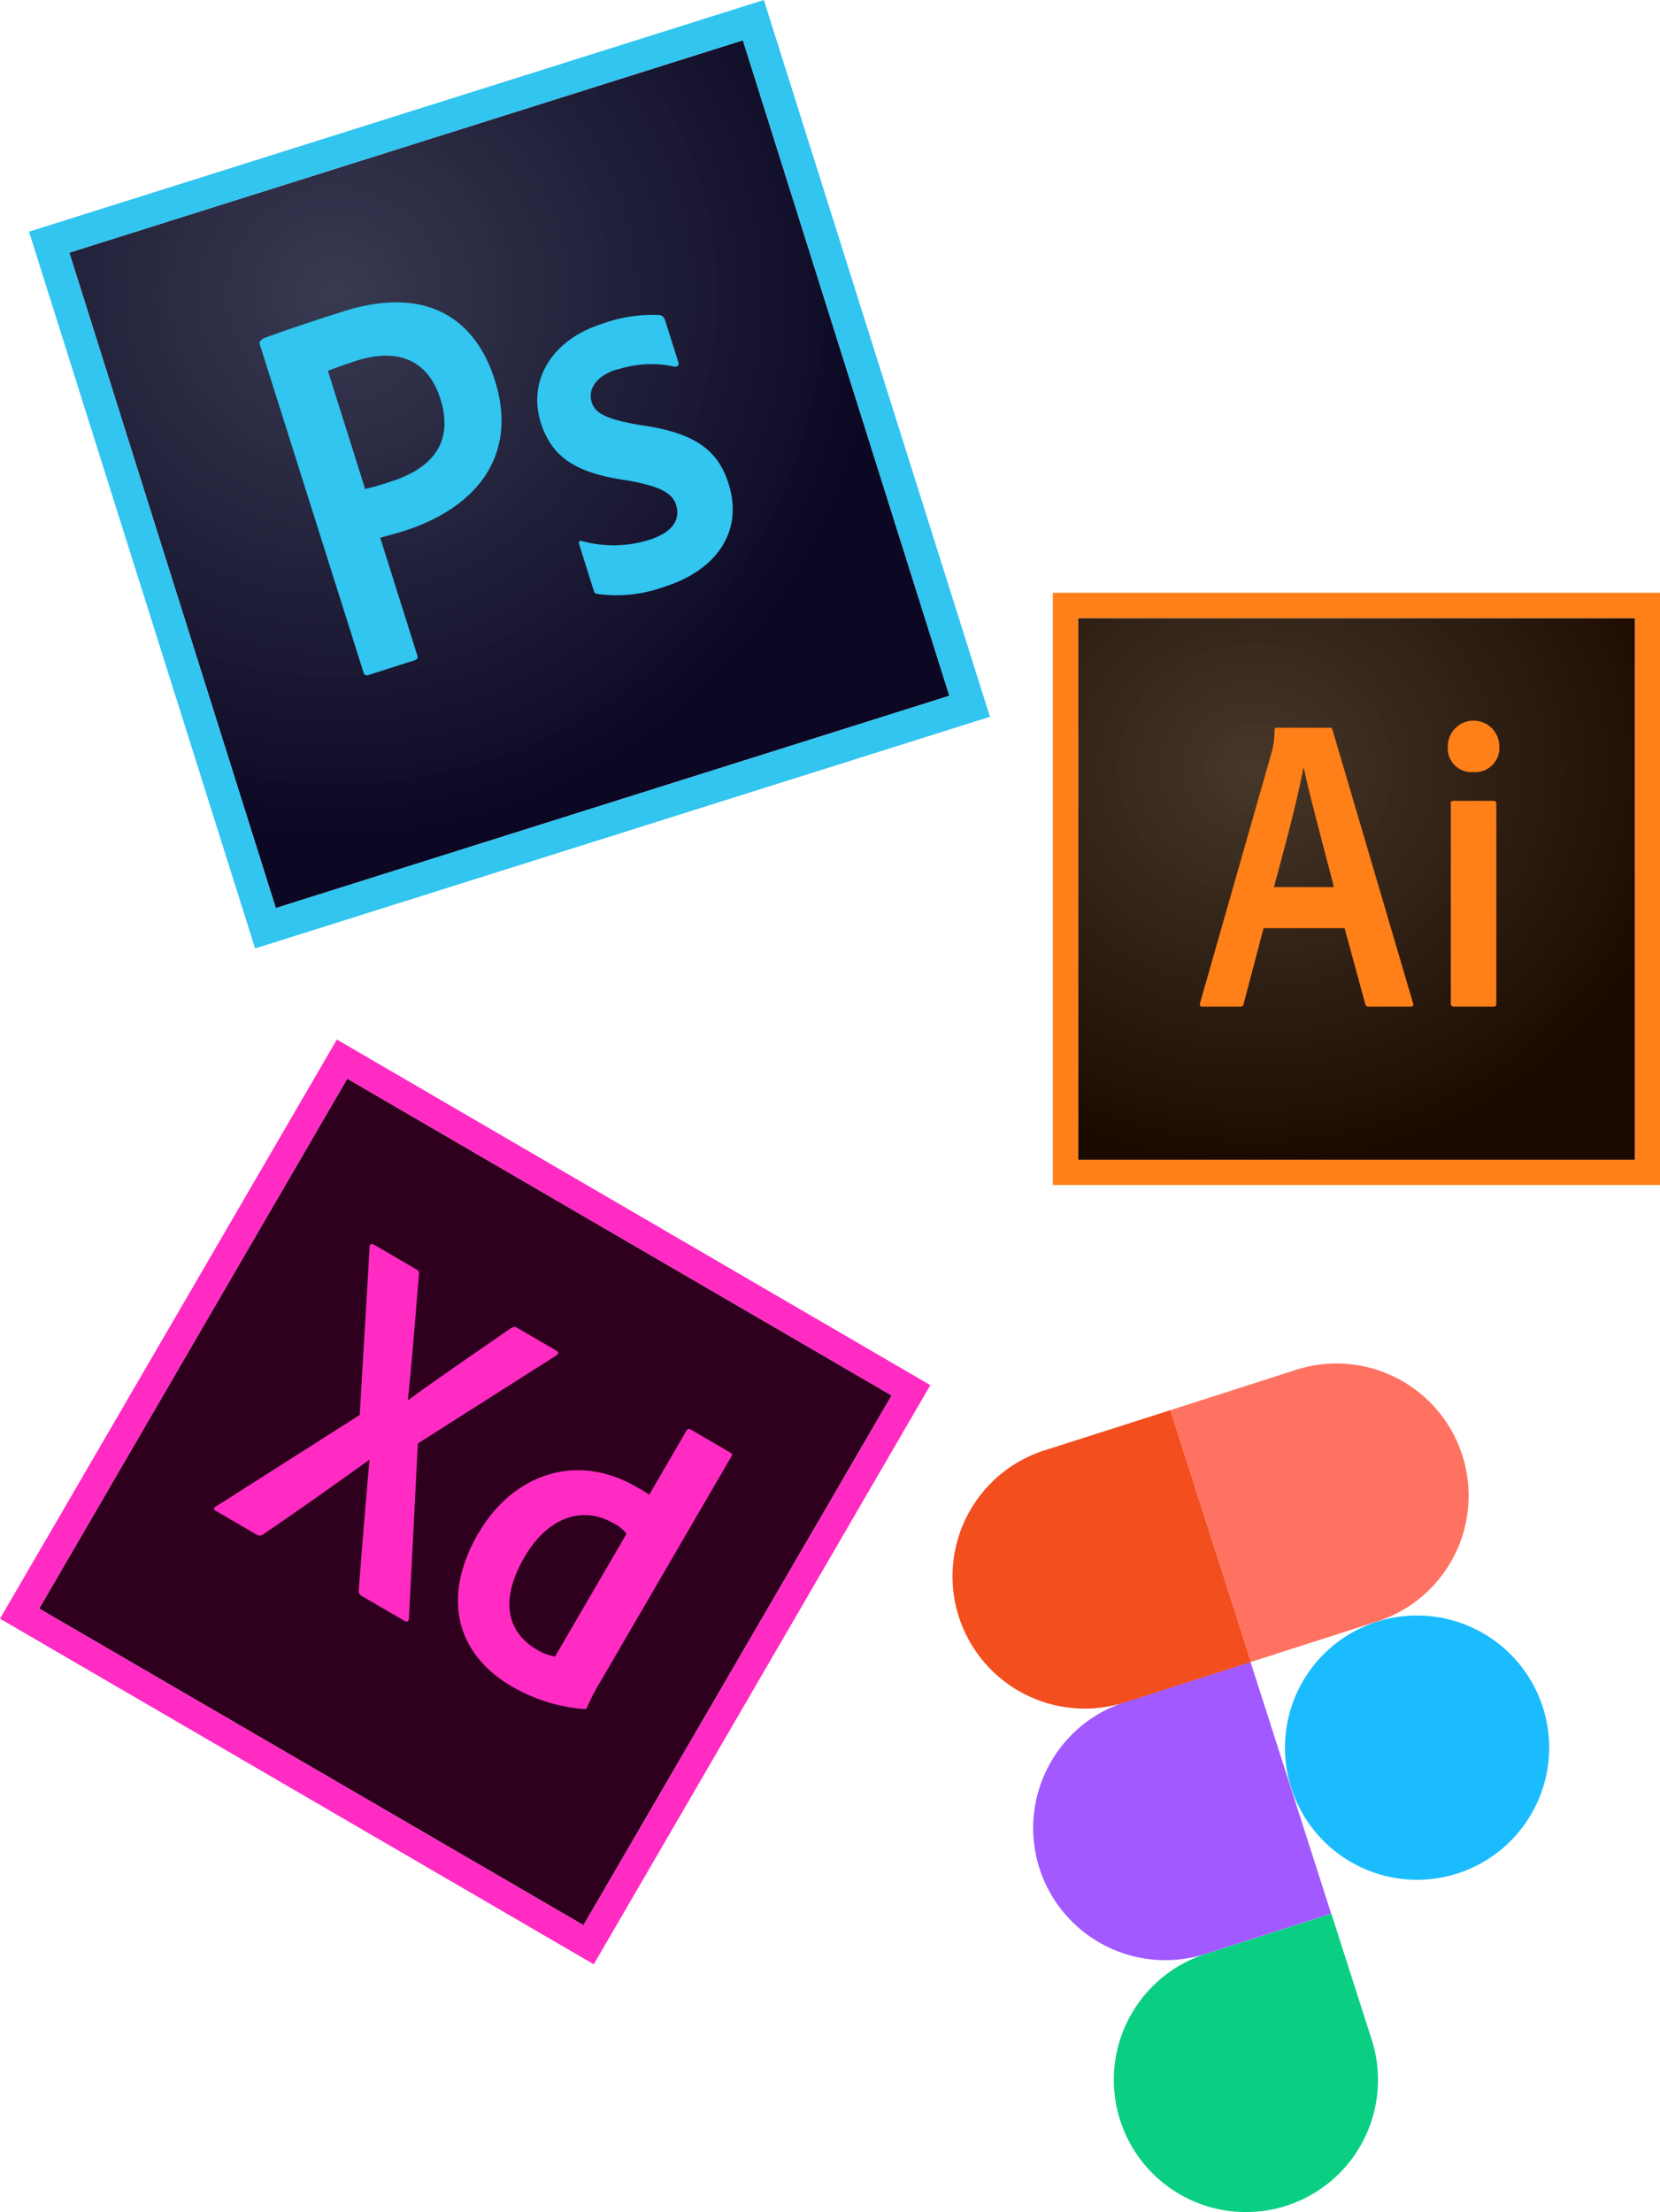<svg id="Layer_1" data-name="Layer 1" xmlns="http://www.w3.org/2000/svg" xmlns:xlink="http://www.w3.org/1999/xlink" viewBox="0 0 214.4 285.58"><defs><style>.cls-1{fill:#0acf83;}.cls-2{fill:#a259ff;}.cls-3{fill:#f24e1e;}.cls-4{fill:#ff7262;}.cls-5{fill:#1abcfe;}.cls-6{fill:url(#radial-gradient);}.cls-7{fill:#ff7f18;}.cls-8{fill:url(#radial-gradient-2);}.cls-9{fill:#31c5f0;}.cls-10{fill:#2e001e;}.cls-11{fill:#ff2bc2;}</style><radialGradient id="radial-gradient" cx="-330.44" cy="241.72" r="0.1" gradientTransform="matrix(545.67, 0, 0, -528.31, 180506.32, 127811.38)" gradientUnits="userSpaceOnUse"><stop offset="0" stop-color="#423325" stop-opacity="0.98"/><stop offset="1" stop-color="#1c0a00"/></radialGradient><radialGradient id="radial-gradient-2" cx="-330.65" cy="241.81" r="0.13" gradientTransform="matrix(520.45, -163.99, -158.78, -503.89, 210555.98, 67671.95)" gradientUnits="userSpaceOnUse"><stop offset="0" stop-color="#34364e" stop-opacity="0.98"/><stop offset="1" stop-color="#0c0824"/></radialGradient></defs><path id="path0_fill" data-name="path0 fill" class="cls-1" d="M198,295.09a17.07,17.07,0,0,0,11-21.46l-5.21-16.25-16.25,5.21A17.06,17.06,0,0,0,198,295.09Z" transform="translate(-31.84 -10.32)"/><path id="path1_fill" data-name="path1 fill" class="cls-2" d="M166.1,251.55a17.07,17.07,0,0,1,11-21.46l16.25-5.21,10.42,32.5-16.25,5.21A17.08,17.08,0,0,1,166.1,251.55Z" transform="translate(-31.84 -10.32)"/><path id="path1_fill-2" data-name="path1 fill" class="cls-3" d="M155.68,219.05a17.07,17.07,0,0,1,11-21.46L183,192.38l10.42,32.5-16.25,5.21A17.08,17.08,0,0,1,155.68,219.05Z" transform="translate(-31.84 -10.32)"/><path id="path2_fill" data-name="path2 fill" class="cls-4" d="M183,192.38l16.25-5.21a17.06,17.06,0,1,1,10.42,32.5l-16.25,5.21Z" transform="translate(-31.84 -10.32)"/><path id="path3_fill" data-name="path3 fill" class="cls-5" d="M231.1,230.71a17.06,17.06,0,1,1-21.46-11A17.07,17.07,0,0,1,231.1,230.71Z" transform="translate(-31.84 -10.32)"/><path class="cls-6" d="M171.09,90.12H243v69.93H171.09Z" transform="translate(-31.84 -10.32)"/><path class="cls-7" d="M171.09,90.12H243v69.93H171.09Zm-3.27,73.19h78.42V86.85H167.82Zm51.37-49.21c0-.26.1-.39.39-.39h5.13c.26,0,.39.1.39.39v25.79c0,.26-.06.39-.39.39h-5.06c-.33,0-.43-.17-.43-.43V114.1Zm-.36-7.41a3.33,3.33,0,1,1,6.66,0A3.12,3.12,0,0,1,222.1,110,3.07,3.07,0,0,1,218.83,106.69Zm-14.71,18.16c-.91-3.62-3.07-11.53-3.88-15.35h-.07c-.69,3.82-2.42,10.29-3.79,15.35Zm-9.08,5.3-2.58,9.8c-.07.26-.16.33-.49.33h-4.8c-.33,0-.4-.1-.33-.49l9.28-32.48a10.92,10.92,0,0,0,.33-2.71c0-.23.09-.33.26-.33h6.86c.23,0,.33.06.39.33l10.39,35.25c.07.26,0,.43-.26.43h-5.42c-.27,0-.43-.07-.49-.3l-2.68-9.83Z" transform="translate(-31.84 -10.32)"/><path class="cls-8" d="M40.79,42.94l87-27.42,26.67,84.63-87,27.41Z" transform="translate(-31.84 -10.32)"/><path class="cls-9" d="M40.79,42.94l87-27.42,26.67,84.63-87,27.41Zm24,89.83,94.91-29.91L130.5,10.32,35.59,40.23ZM111.54,58c-3.13,1-3.7,2.9-3.29,4.21s1.48,2.19,6.35,3c7.16,1,10,3.33,11.34,7.56,2,6.32-1.76,11.25-8.28,13.3A18,18,0,0,1,109,87c-.31,0-.41-.22-.51-.54l-1.83-5.81c-.13-.4,0-.58.37-.47a15.37,15.37,0,0,0,8.68-.17c3.13-1,4-2.7,3.46-4.48-.45-1.42-1.76-2.4-6.4-3.2-6.46-.92-9.65-2.91-11.09-7.46-1.6-5.1,1.06-10.59,8-12.77A18.91,18.91,0,0,1,117.1,51a.92.92,0,0,1,.64.66l1.71,5.42c.1.32,0,.58-.47.58a14,14,0,0,0-7.44.39ZM79,73.45a33.06,33.06,0,0,0,3.23-.93c4.63-1.45,8.46-4.45,6.48-10.73-1.58-5-5.5-6.57-10.76-4.92-1.58.5-3.06,1.06-3.76,1.32ZM65.36,54.67c-.09-.27.4-.65.72-.75,2.49-.91,6.22-2.17,10.14-3.41,11-3.45,17.11,1.22,19.53,8.89C98.92,69.44,93,76,84.06,78.86c-1.5.47-2,.56-3.11.89l4.79,15.19c.1.32,0,.51-.33.62l-6,1.91c-.31.1-.51,0-.62-.33L65.36,54.67Z" transform="translate(-31.84 -10.32)"/><path class="cls-10" d="M76.69,149.58,147,190.48,107.2,258.87,36.9,218Z" transform="translate(-31.84 -10.32)"/><path class="cls-11" d="M75.35,144.53,31.84,219.3l76.69,44.62L152,189.15Zm1.34,5.05L147,190.48,107.2,258.87,36.9,218Z" transform="translate(-31.84 -10.32)"/><path class="cls-11" d="M112.77,208.34A5,5,0,0,0,111.1,207c-4-2.35-8.51-.81-11.51,4.33-3.42,5.88-2,9.85,1.53,11.93a7,7,0,0,0,2.41.93l9.21-15.82Zm-19.08-.15c4.34-7.44,12.51-10.47,20.37-5.89a15.57,15.57,0,0,1,1.63,1l4.83-8.31a.37.37,0,0,1,.51-.13l5.14,3c.26.15.27.28.17.44l-17,29.21a24.92,24.92,0,0,0-1.66,3.22c-.13.22-.15.26-.4.24A21.88,21.88,0,0,1,98,228.08c-6.93-4-9.39-11.19-4.34-19.89Zm-7.88-11.51-1.15,22.55c0,.35-.23.55-.49.4l-5.56-3.23a.74.74,0,0,1-.43-.81q.61-8.11,1.38-16.77l-.06,0c-4.41,3.16-9.24,6.6-13.73,9.63a.71.71,0,0,1-.78,0l-5.31-3.09c-.32-.18-.2-.46.07-.56L78.3,193l1.28-21.67a.33.33,0,0,1,.5-.35l5.5,3.2c.32.18.44.34.37.68-.46,5.42-.85,10.8-1.43,16.2l.07,0c4.3-3.14,8.82-6.2,13.21-9.25.31-.16.49-.26.81-.08l5.15,3c.25.15.24.4-.09.6Z" transform="translate(-31.84 -10.32)"/></svg>